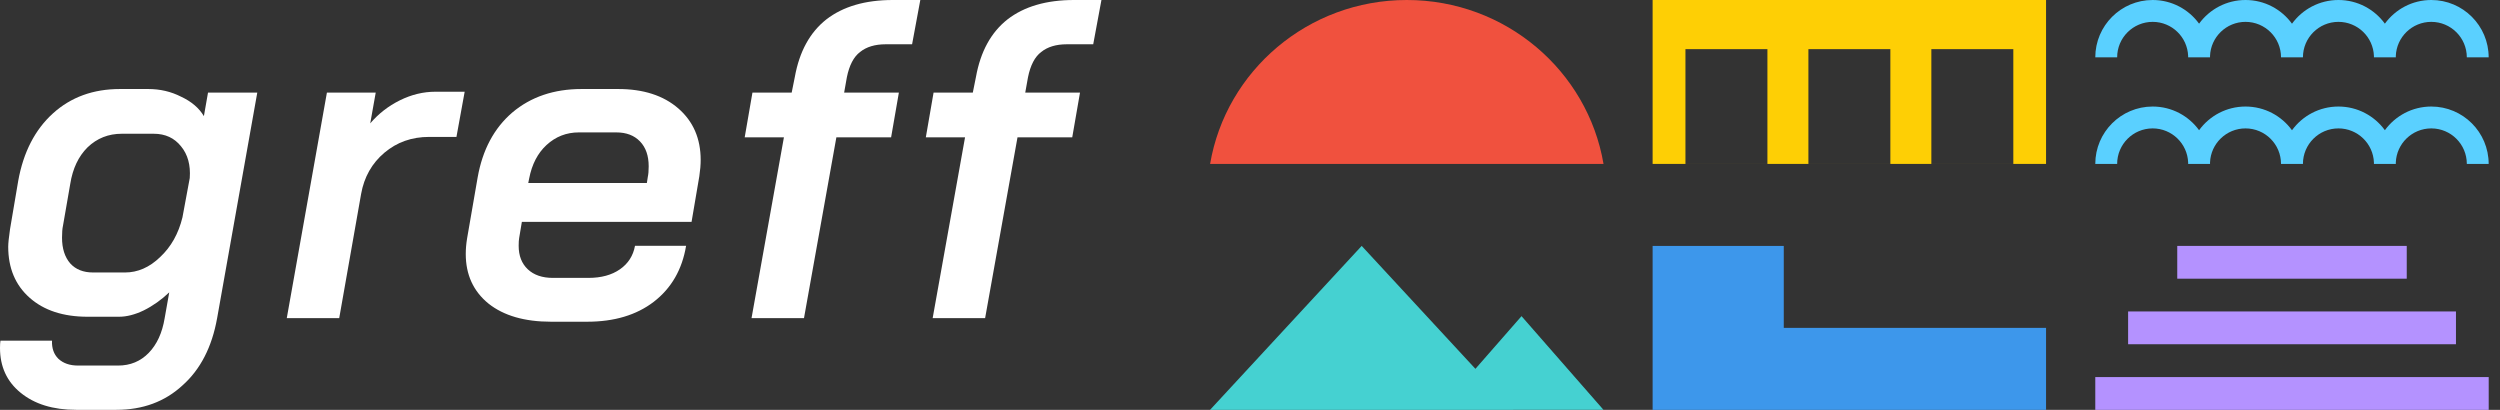 <svg width="122" height="20" viewBox="0 0 122 20" fill="none" xmlns="http://www.w3.org/2000/svg">
<rect x="0" y="0" width="122" height="20" fill="#333333" stroke="none"/>
<path fill-rule="evenodd" clip-rule="evenodd" d="M112.383 2.799C112.384 1.842 113.159 1.067 114.116 1.067C115.053 1.067 115.816 1.809 115.848 2.738C115.848 2.758 115.848 2.778 115.848 2.799H116.916C116.916 2.778 116.916 2.758 116.915 2.738C116.948 1.809 117.711 1.067 118.647 1.067C119.604 1.067 120.38 1.842 120.381 2.799H121.447C121.447 1.253 120.193 0 118.647 0C117.716 0 116.891 0.455 116.382 1.155C115.873 0.455 115.048 0 114.116 0C113.184 0 112.357 0.456 111.849 1.157C111.34 0.456 110.514 0 109.581 0C108.65 0 107.824 0.455 107.315 1.155C106.806 0.455 105.981 8.13802e-05 105.05 8.13802e-05C103.504 8.13802e-05 102.251 1.253 102.25 2.799H103.317C103.317 1.842 104.093 1.067 105.05 1.067C105.986 1.067 106.749 1.809 106.782 2.738C106.781 2.758 106.781 2.778 106.781 2.799H107.85C107.85 2.778 107.849 2.758 107.849 2.738C107.882 1.809 108.645 1.067 109.581 1.067C110.538 1.067 111.314 1.842 111.314 2.799H112.383Z" fill="#5AD0FF"/>
<path fill-rule="evenodd" clip-rule="evenodd" d="M112.383 8C112.383 7.999 112.383 7.999 112.383 7.999C112.383 7.042 113.159 6.266 114.116 6.266C115.053 6.266 115.816 7.008 115.848 7.937C115.848 7.958 115.848 7.978 115.848 7.999C115.848 7.999 115.848 7.999 115.848 8H116.916C116.916 7.999 116.916 7.999 116.916 7.999C116.916 7.978 116.916 7.958 116.915 7.937C116.948 7.008 117.711 6.266 118.647 6.266C119.605 6.266 120.381 7.042 120.381 7.999C120.381 7.999 120.381 7.999 120.381 8H121.447C121.447 7.999 121.447 7.999 121.447 7.999C121.447 6.453 120.194 5.199 118.647 5.199C117.716 5.199 116.891 5.654 116.382 6.354C115.873 5.654 115.048 5.199 114.116 5.199C113.184 5.199 112.357 5.655 111.849 6.356C111.34 5.655 110.514 5.199 109.581 5.199C108.65 5.199 107.824 5.654 107.315 6.354C106.806 5.654 105.981 5.199 105.05 5.199C103.504 5.199 102.25 6.453 102.25 7.999C102.25 7.999 102.25 8 102.25 8H103.317C103.317 8 103.317 7.999 103.317 7.999C103.317 7.042 104.093 6.266 105.05 6.266C105.986 6.266 106.75 7.009 106.782 7.937C106.781 7.958 106.781 7.978 106.781 7.999C106.781 7.999 106.781 7.999 106.781 8H107.85C107.85 8 107.85 7.999 107.85 7.999C107.85 7.978 107.849 7.958 107.849 7.937C107.881 7.009 108.644 6.266 109.581 6.266C110.538 6.266 111.314 7.042 111.314 7.999C111.314 7.999 111.314 7.999 111.314 8H112.383Z" fill="#5AD0FF"/>
<path fill-rule="evenodd" clip-rule="evenodd" d="M73.849 19.999L73.85 20H59.051L66.45 12L72 17.999L74.25 15.428L78.249 19.999H73.849Z" fill="#45D1D1"/>
<path fill-rule="evenodd" clip-rule="evenodd" d="M99.847 0H80.648V7.999H99.847V0ZM86.25 2.398H82.25V7.998H86.25V2.398ZM92.25 2.398H88.25V7.998H92.25V2.398ZM94.25 2.398H98.25V7.998H94.25V2.398Z" fill="#FECF05"/>
<path fill-rule="evenodd" clip-rule="evenodd" d="M87.048 12H80.648V19.999H80.648V20H99.847V16H87.048V12Z" fill="#3D97EB"/>
<rect x="102.25" y="18.4" width="19.199" height="1.6" fill="#B492FF"/>
<rect x="106.25" y="12" width="11.199" height="1.6" fill="#B492FF"/>
<rect x="103.852" y="15.199" width="15.999" height="1.6" fill="#B492FF"/>
<path fill-rule="evenodd" clip-rule="evenodd" d="M59.053 8H78.252C77.48 3.46 73.476 0 68.652 0C63.829 0 59.825 3.46 59.053 8Z" fill="#F0513E"/>
<path d="M3.717 20C2.59 20 1.684 19.721 1.002 19.162C0.334 18.618 0 17.89 0 16.979C0 16.832 0.007 16.714 0.022 16.626H2.538C2.523 16.994 2.627 17.288 2.849 17.508C3.087 17.729 3.406 17.839 3.806 17.839H5.765C6.359 17.839 6.856 17.633 7.257 17.222C7.657 16.81 7.917 16.244 8.036 15.524L8.259 14.267C7.873 14.634 7.457 14.928 7.012 15.149C6.582 15.355 6.181 15.457 5.81 15.457H4.274C3.087 15.457 2.144 15.149 1.447 14.531C0.749 13.914 0.401 13.083 0.401 12.04C0.401 11.878 0.43 11.591 0.49 11.18L0.89 8.82C1.143 7.424 1.707 6.329 2.582 5.535C3.458 4.741 4.548 4.344 5.854 4.344H7.235C7.813 4.344 8.348 4.469 8.837 4.719C9.342 4.954 9.713 5.27 9.95 5.667L10.151 4.52H12.555L10.596 15.524C10.344 16.935 9.78 18.03 8.904 18.809C8.043 19.603 6.967 20 5.676 20H3.717ZM6.099 13.297C6.723 13.297 7.294 13.047 7.813 12.547C8.348 12.047 8.711 11.4 8.904 10.606L9.26 8.688C9.305 8.056 9.164 7.541 8.837 7.144C8.511 6.733 8.066 6.527 7.502 6.527H5.943C5.29 6.527 4.734 6.748 4.274 7.189C3.829 7.63 3.547 8.225 3.428 8.975L3.072 11.025C3.042 11.158 3.027 11.349 3.027 11.599C3.027 12.128 3.161 12.547 3.428 12.855C3.695 13.15 4.066 13.297 4.541 13.297H6.099Z" fill="white"/>
<path d="M15.953 4.52H18.335L18.068 6.02C18.469 5.549 18.951 5.175 19.515 4.895C20.079 4.616 20.658 4.476 21.251 4.476H22.676L22.275 6.681H20.94C20.094 6.681 19.367 6.939 18.758 7.453C18.15 7.968 17.771 8.637 17.623 9.46L16.554 15.524H13.995L15.953 4.52Z" fill="white"/>
<path d="M26.892 15.7C25.601 15.7 24.584 15.406 23.842 14.818C23.1 14.215 22.729 13.407 22.729 12.393C22.729 12.143 22.752 11.885 22.796 11.621L23.308 8.666C23.546 7.313 24.11 6.255 25 5.491C25.905 4.726 27.033 4.344 28.383 4.344H30.164C31.396 4.344 32.375 4.66 33.103 5.292C33.83 5.924 34.193 6.762 34.193 7.806C34.193 8.041 34.171 8.306 34.127 8.6L33.748 10.827H25.467L25.334 11.621C25.319 11.709 25.311 11.834 25.311 11.996C25.311 12.481 25.46 12.863 25.757 13.142C26.053 13.421 26.462 13.561 26.981 13.561H28.717C29.341 13.561 29.853 13.421 30.253 13.142C30.654 12.863 30.899 12.481 30.988 11.996H33.481C33.288 13.157 32.761 14.068 31.901 14.73C31.055 15.377 29.971 15.7 28.651 15.7H26.892ZM31.567 8.931L31.611 8.644C31.641 8.512 31.656 8.335 31.656 8.115C31.656 7.6 31.515 7.196 31.233 6.902C30.951 6.608 30.565 6.461 30.075 6.461H28.25C27.641 6.461 27.115 6.667 26.669 7.078C26.239 7.475 25.957 8.019 25.823 8.71L25.779 8.931H31.567Z" fill="white"/>
<path d="M38.255 6.703H36.341L36.719 4.52H38.634L38.789 3.749C39.012 2.514 39.524 1.58 40.325 0.948C41.142 0.316 42.225 0 43.575 0H44.911L44.51 2.161H43.219C42.7 2.161 42.284 2.286 41.973 2.536C41.661 2.771 41.446 3.183 41.327 3.771L41.194 4.52H43.865L43.486 6.703H40.815L39.235 15.524H36.675L38.255 6.703Z" fill="white"/>
<path d="M47.094 6.703H45.18L45.558 4.52H47.473L47.628 3.749C47.851 2.514 48.363 1.58 49.164 0.948C49.98 0.316 51.064 0 52.414 0H53.75L53.349 2.161H52.058C51.539 2.161 51.123 2.286 50.812 2.536C50.5 2.771 50.285 3.183 50.166 3.771L50.032 4.52H52.704L52.325 6.703H49.654L48.074 15.524H45.514L47.094 6.703Z" fill="white"/>
</svg>
